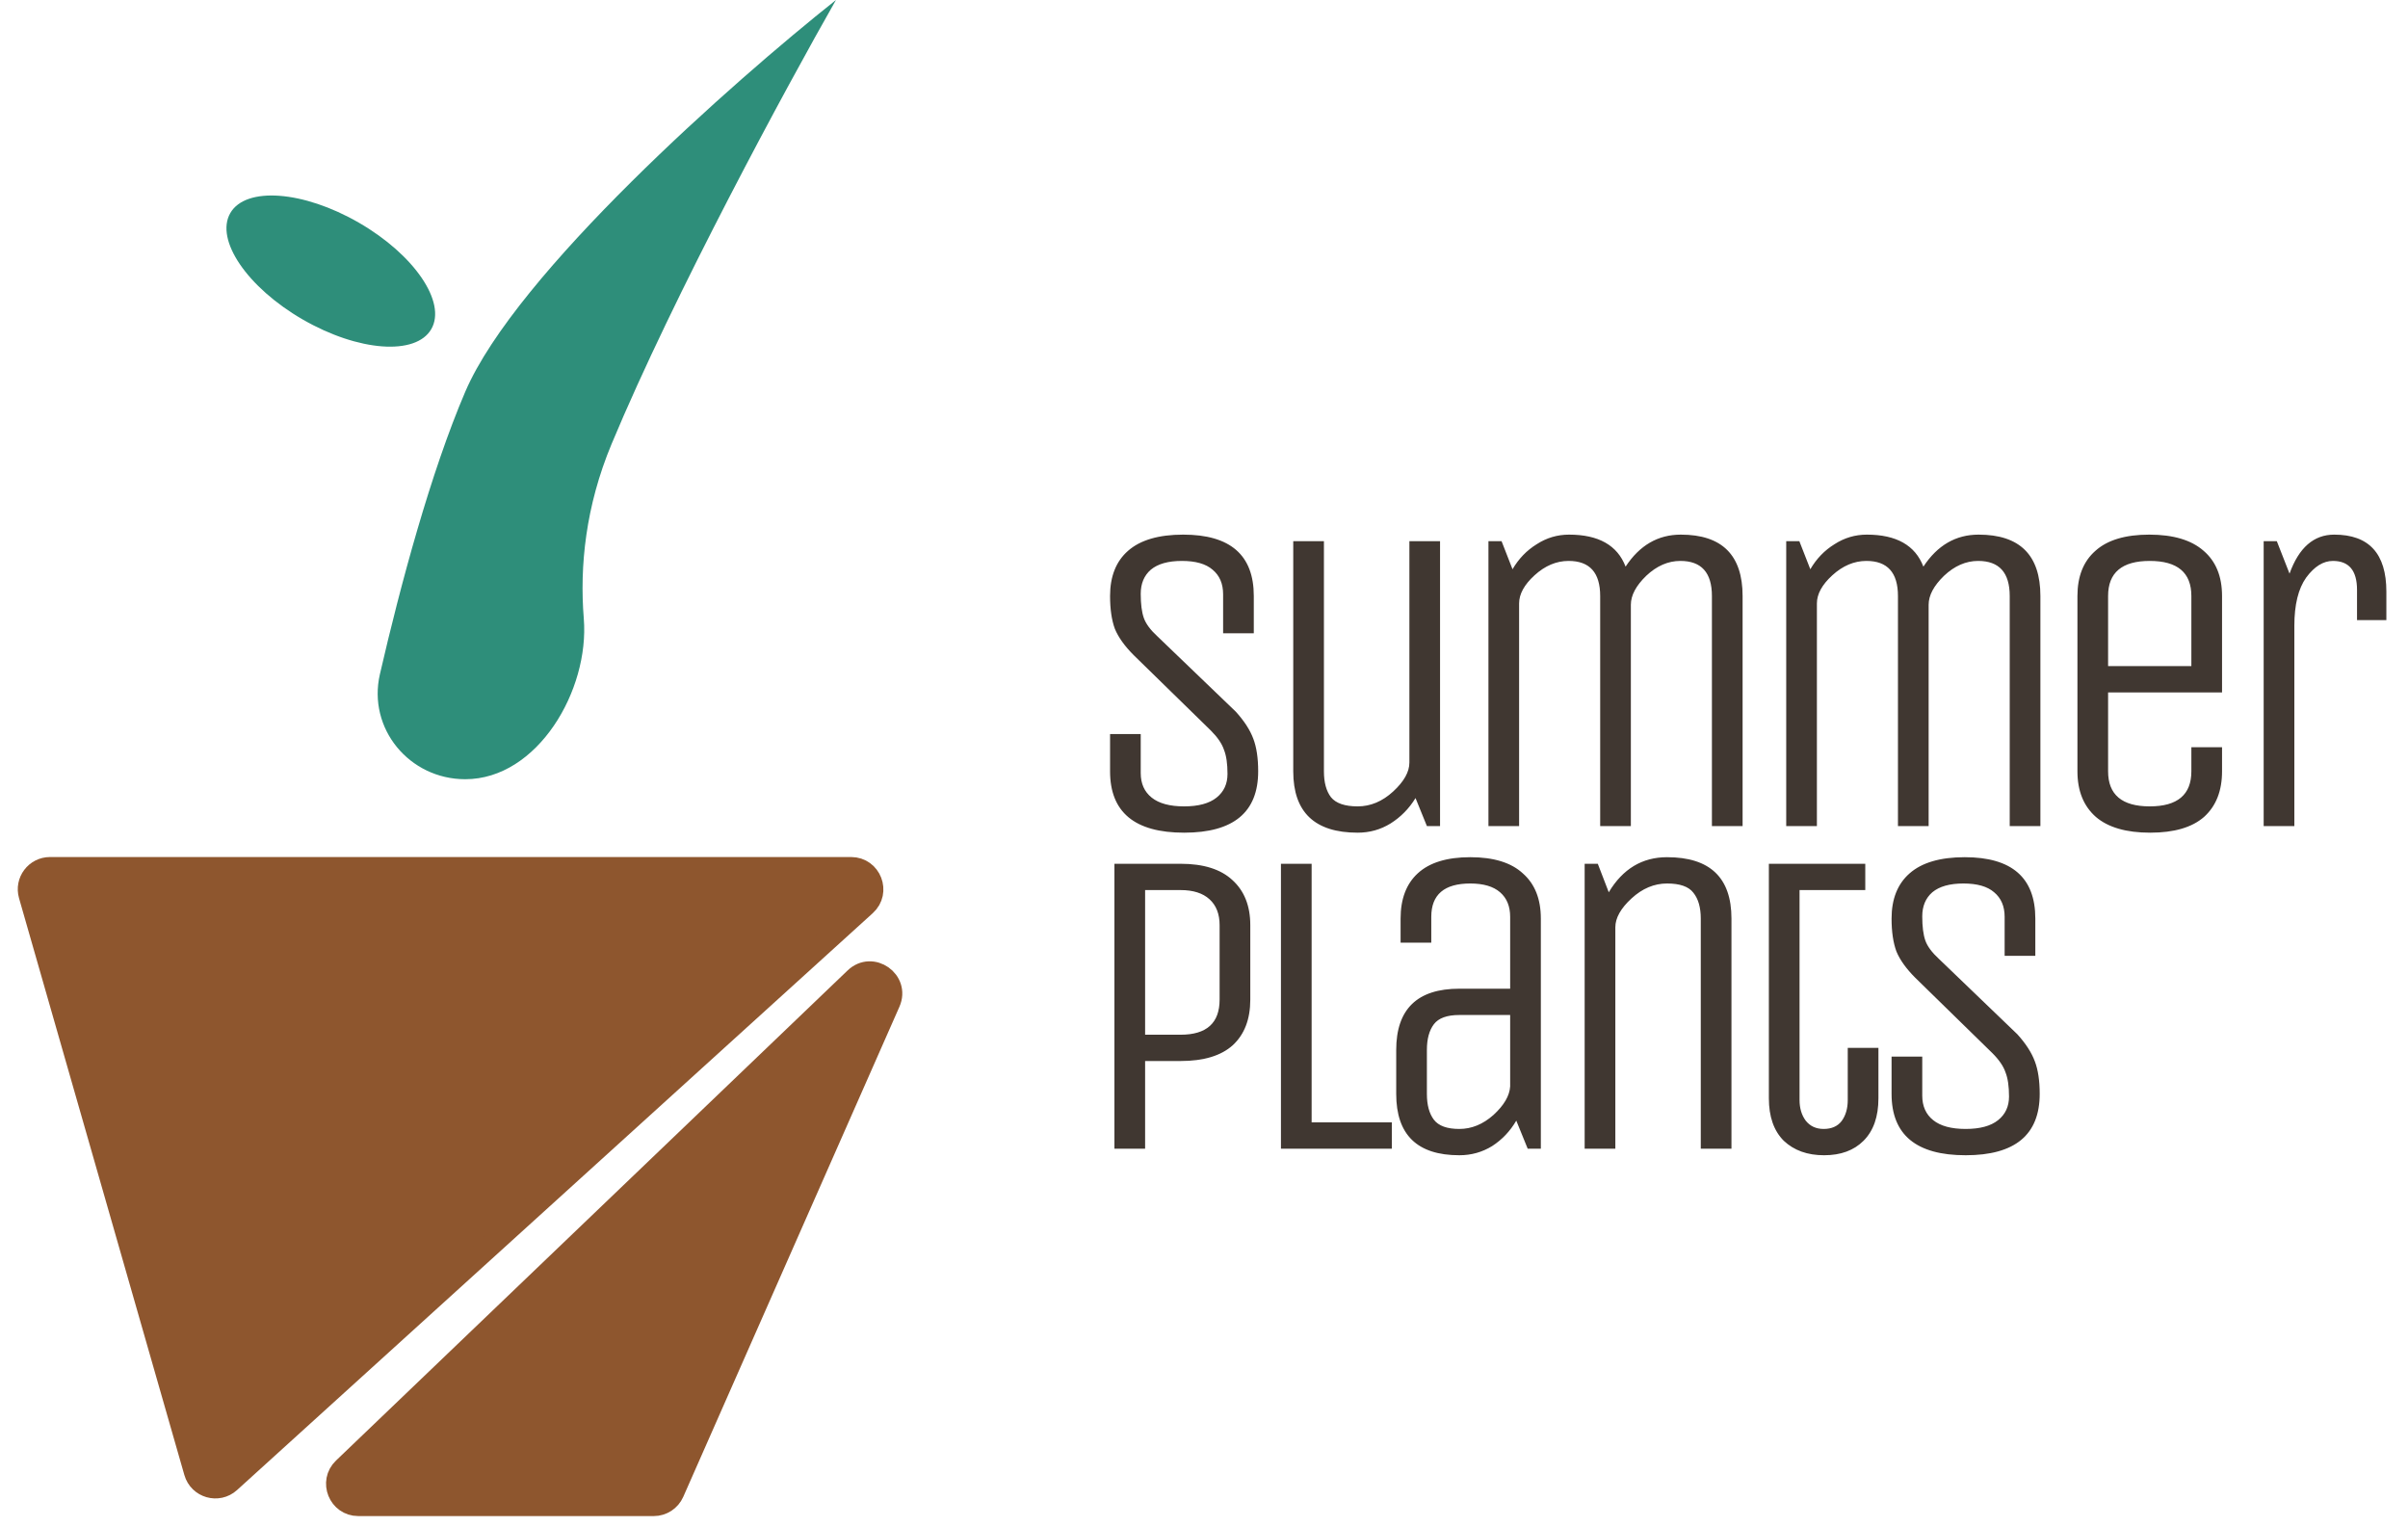 <svg width="112" height="71" viewBox="0 0 112 71" fill="none" xmlns="http://www.w3.org/2000/svg">
<path d="M1.366 41.629L9.056 68.455C9.26 69.167 10.141 69.418 10.689 68.92L40.258 42.093C40.935 41.479 40.501 40.353 39.586 40.353H2.327C1.662 40.353 1.182 40.989 1.366 41.629Z" fill="#8E562E"/>
<path d="M39.77 45.488L15.975 68.278C15.324 68.901 15.765 70 16.666 70H30.407C30.803 70 31.162 69.766 31.322 69.404L41.376 46.614C41.818 45.612 40.56 44.731 39.77 45.488Z" fill="#8E562E"/>
<path d="M1.366 41.629L9.056 68.455C9.26 69.167 10.141 69.418 10.689 68.92L40.258 42.093C40.935 41.479 40.501 40.353 39.586 40.353H2.327C1.662 40.353 1.182 40.989 1.366 41.629Z" stroke="#8E562E"/>
<path d="M39.77 45.488L15.975 68.278C15.324 68.901 15.765 70 16.666 70H30.407C30.803 70 31.162 69.766 31.322 69.404L41.376 46.614C41.818 45.612 40.56 44.731 39.77 45.488Z" stroke="#8E562E"/>
<path d="M28.445 20.648C27.238 23.543 26.956 26.329 27.153 28.761C27.424 32.105 24.996 36.235 21.64 36.235C19.041 36.235 17.087 33.882 17.67 31.351C18.626 27.201 20.038 21.953 21.639 18.219C23.998 12.713 34.118 3.779 38.882 0C36.613 3.981 31.35 13.684 28.445 20.648Z" fill="#2E8E7A"/>
<ellipse cx="15.386" cy="12.606" rx="5.397" ry="2.602" transform="rotate(29.979 15.386 12.606)" fill="#2E8E7A"/>
<path d="M58.52 35.867C58.52 37.77 57.372 38.721 55.075 38.721C52.779 38.721 51.631 37.77 51.631 35.867V34.135H53.057V35.949C53.057 36.438 53.227 36.819 53.567 37.09C53.907 37.362 54.409 37.498 55.075 37.498C55.741 37.498 56.244 37.362 56.584 37.09C56.923 36.819 57.093 36.452 57.093 35.99C57.093 35.514 57.039 35.141 56.93 34.869C56.835 34.583 56.631 34.284 56.319 33.972L52.731 30.466C52.31 30.045 52.018 29.637 51.855 29.243C51.705 28.835 51.631 28.326 51.631 27.715C51.631 26.804 51.909 26.104 52.466 25.615C53.037 25.112 53.893 24.861 55.034 24.861C57.222 24.861 58.316 25.812 58.316 27.715V29.447H56.889V27.633C56.889 27.144 56.726 26.763 56.4 26.492C56.087 26.22 55.612 26.084 54.973 26.084C54.335 26.084 53.852 26.22 53.526 26.492C53.214 26.763 53.057 27.137 53.057 27.613C53.057 28.088 53.105 28.462 53.2 28.734C53.295 29.005 53.506 29.291 53.832 29.59L57.48 33.095C57.874 33.53 58.146 33.952 58.296 34.359C58.445 34.753 58.52 35.256 58.52 35.867ZM60.151 35.867V25.167H61.578V35.867C61.578 36.384 61.687 36.785 61.904 37.07C62.135 37.355 62.55 37.498 63.148 37.498C63.745 37.498 64.296 37.267 64.799 36.805C65.301 36.343 65.553 35.895 65.553 35.46V25.167H66.979V38.415H66.368L65.838 37.111C65.539 37.6 65.152 37.994 64.676 38.293C64.214 38.578 63.705 38.721 63.148 38.721C61.15 38.721 60.151 37.77 60.151 35.867ZM70.656 38.415H69.23V25.167H69.841L70.35 26.471C70.636 25.982 71.01 25.595 71.472 25.309C71.933 25.01 72.436 24.861 72.98 24.861C74.352 24.861 75.229 25.357 75.609 26.349C76.261 25.357 77.117 24.861 78.177 24.861C80.093 24.861 81.051 25.812 81.051 27.715V38.415H79.624V27.715C79.624 26.627 79.135 26.084 78.157 26.084C77.586 26.084 77.056 26.315 76.567 26.777C76.091 27.239 75.854 27.687 75.854 28.122V38.415H74.427V27.715C74.427 26.627 73.938 26.084 72.959 26.084C72.389 26.084 71.859 26.308 71.37 26.756C70.894 27.191 70.656 27.626 70.656 28.061V38.415ZM84.507 38.415H83.08V25.167H83.691L84.201 26.471C84.486 25.982 84.86 25.595 85.322 25.309C85.784 25.01 86.287 24.861 86.83 24.861C88.203 24.861 89.079 25.357 89.46 26.349C90.112 25.357 90.968 24.861 92.028 24.861C93.944 24.861 94.902 25.812 94.902 27.715V38.415H93.475V27.715C93.475 26.627 92.986 26.084 92.007 26.084C91.437 26.084 90.907 26.315 90.418 26.777C89.942 27.239 89.704 27.687 89.704 28.122V38.415H88.277V27.715C88.277 26.627 87.788 26.084 86.81 26.084C86.239 26.084 85.709 26.308 85.22 26.756C84.745 27.191 84.507 27.626 84.507 28.061V38.415ZM101.924 35.867V34.746H103.351V35.867C103.351 36.778 103.072 37.484 102.515 37.987C101.958 38.476 101.122 38.721 100.008 38.721C98.894 38.721 98.051 38.476 97.481 37.987C96.91 37.484 96.625 36.778 96.625 35.867V27.715C96.625 26.804 96.903 26.104 97.46 25.615C98.017 25.112 98.853 24.861 99.967 24.861C101.082 24.861 101.924 25.112 102.495 25.615C103.065 26.104 103.351 26.804 103.351 27.715V32.199H98.051V35.867C98.051 36.955 98.697 37.498 99.988 37.498C101.279 37.498 101.924 36.955 101.924 35.867ZM98.051 27.715V30.976H101.924V27.715C101.924 26.627 101.279 26.084 99.988 26.084C98.697 26.084 98.051 26.627 98.051 27.715ZM106.714 38.415H105.287V25.167H105.899L106.49 26.675C106.924 25.466 107.617 24.861 108.569 24.861C110.186 24.861 110.994 25.744 110.994 27.511V28.835H109.629V27.429C109.629 26.532 109.255 26.084 108.508 26.084C108.059 26.084 107.645 26.342 107.264 26.858C106.897 27.375 106.714 28.122 106.714 29.101V38.415ZM53.261 53.415H51.834V40.167H54.912C55.972 40.167 56.774 40.418 57.317 40.921C57.874 41.424 58.153 42.123 58.153 43.02V46.485C58.153 47.396 57.881 48.102 57.338 48.605C56.794 49.094 55.986 49.339 54.912 49.339H53.261V53.415ZM56.726 46.485V43.02C56.726 42.504 56.57 42.103 56.257 41.818C55.945 41.532 55.496 41.39 54.912 41.39H53.261V48.116H54.912C56.121 48.116 56.726 47.572 56.726 46.485ZM59.579 53.415V40.167H61.006V52.192H64.736V53.415H59.579ZM71.667 53.415H71.055L70.525 52.111C70.24 52.6 69.866 52.994 69.404 53.293C68.942 53.578 68.433 53.721 67.876 53.721C65.919 53.721 64.94 52.77 64.94 50.867V48.829C64.94 46.927 65.919 45.976 67.876 45.976H70.24V42.633C70.24 42.144 70.084 41.763 69.771 41.492C69.459 41.22 68.996 41.084 68.385 41.084C67.176 41.084 66.571 41.6 66.571 42.633V43.836H65.144V42.715C65.144 41.804 65.409 41.104 65.939 40.615C66.483 40.112 67.298 39.861 68.385 39.861C69.472 39.861 70.287 40.112 70.831 40.615C71.388 41.104 71.667 41.804 71.667 42.715V53.415ZM70.24 47.199H67.876C67.305 47.199 66.911 47.341 66.693 47.627C66.476 47.912 66.367 48.313 66.367 48.829V50.867C66.367 51.384 66.476 51.785 66.693 52.07C66.911 52.355 67.305 52.498 67.876 52.498C68.446 52.498 68.976 52.281 69.465 51.846C69.954 51.397 70.213 50.956 70.24 50.521V47.199ZM75.132 53.415H73.705V40.167H74.316L74.826 41.492C75.478 40.404 76.382 39.861 77.537 39.861C79.534 39.861 80.533 40.812 80.533 42.715V53.415H79.106V42.715C79.106 42.198 78.991 41.797 78.76 41.512C78.542 41.227 78.135 41.084 77.537 41.084C76.939 41.084 76.388 41.315 75.886 41.777C75.383 42.239 75.132 42.687 75.132 43.122V53.415ZM82.273 40.167H86.757V41.39H83.7V51.153C83.7 51.533 83.795 51.853 83.986 52.111C84.189 52.369 84.468 52.498 84.821 52.498C85.188 52.498 85.467 52.376 85.657 52.131C85.847 51.873 85.942 51.547 85.942 51.153V48.727H87.369V51.071C87.369 51.927 87.138 52.586 86.676 53.048C86.228 53.497 85.616 53.721 84.841 53.721C84.067 53.721 83.442 53.497 82.966 53.048C82.504 52.586 82.273 51.927 82.273 51.071V40.167ZM94.87 50.867C94.87 52.77 93.721 53.721 91.425 53.721C89.129 53.721 87.98 52.77 87.98 50.867V49.135H89.407V50.949C89.407 51.438 89.577 51.819 89.917 52.09C90.256 52.362 90.759 52.498 91.425 52.498C92.091 52.498 92.594 52.362 92.933 52.09C93.273 51.819 93.443 51.452 93.443 50.99C93.443 50.514 93.388 50.141 93.28 49.869C93.185 49.583 92.981 49.284 92.668 48.972L89.081 45.466C88.66 45.045 88.368 44.637 88.205 44.243C88.055 43.836 87.98 43.326 87.98 42.715C87.98 41.804 88.259 41.104 88.816 40.615C89.387 40.112 90.243 39.861 91.384 39.861C93.572 39.861 94.666 40.812 94.666 42.715V44.447H93.239V42.633C93.239 42.144 93.076 41.763 92.75 41.492C92.437 41.22 91.962 41.084 91.323 41.084C90.684 41.084 90.202 41.22 89.876 41.492C89.564 41.763 89.407 42.137 89.407 42.613C89.407 43.088 89.455 43.462 89.55 43.734C89.645 44.005 89.856 44.291 90.182 44.59L93.83 48.095C94.224 48.53 94.496 48.952 94.645 49.359C94.795 49.753 94.87 50.256 94.87 50.867Z" fill="#403731"/>
</svg>
